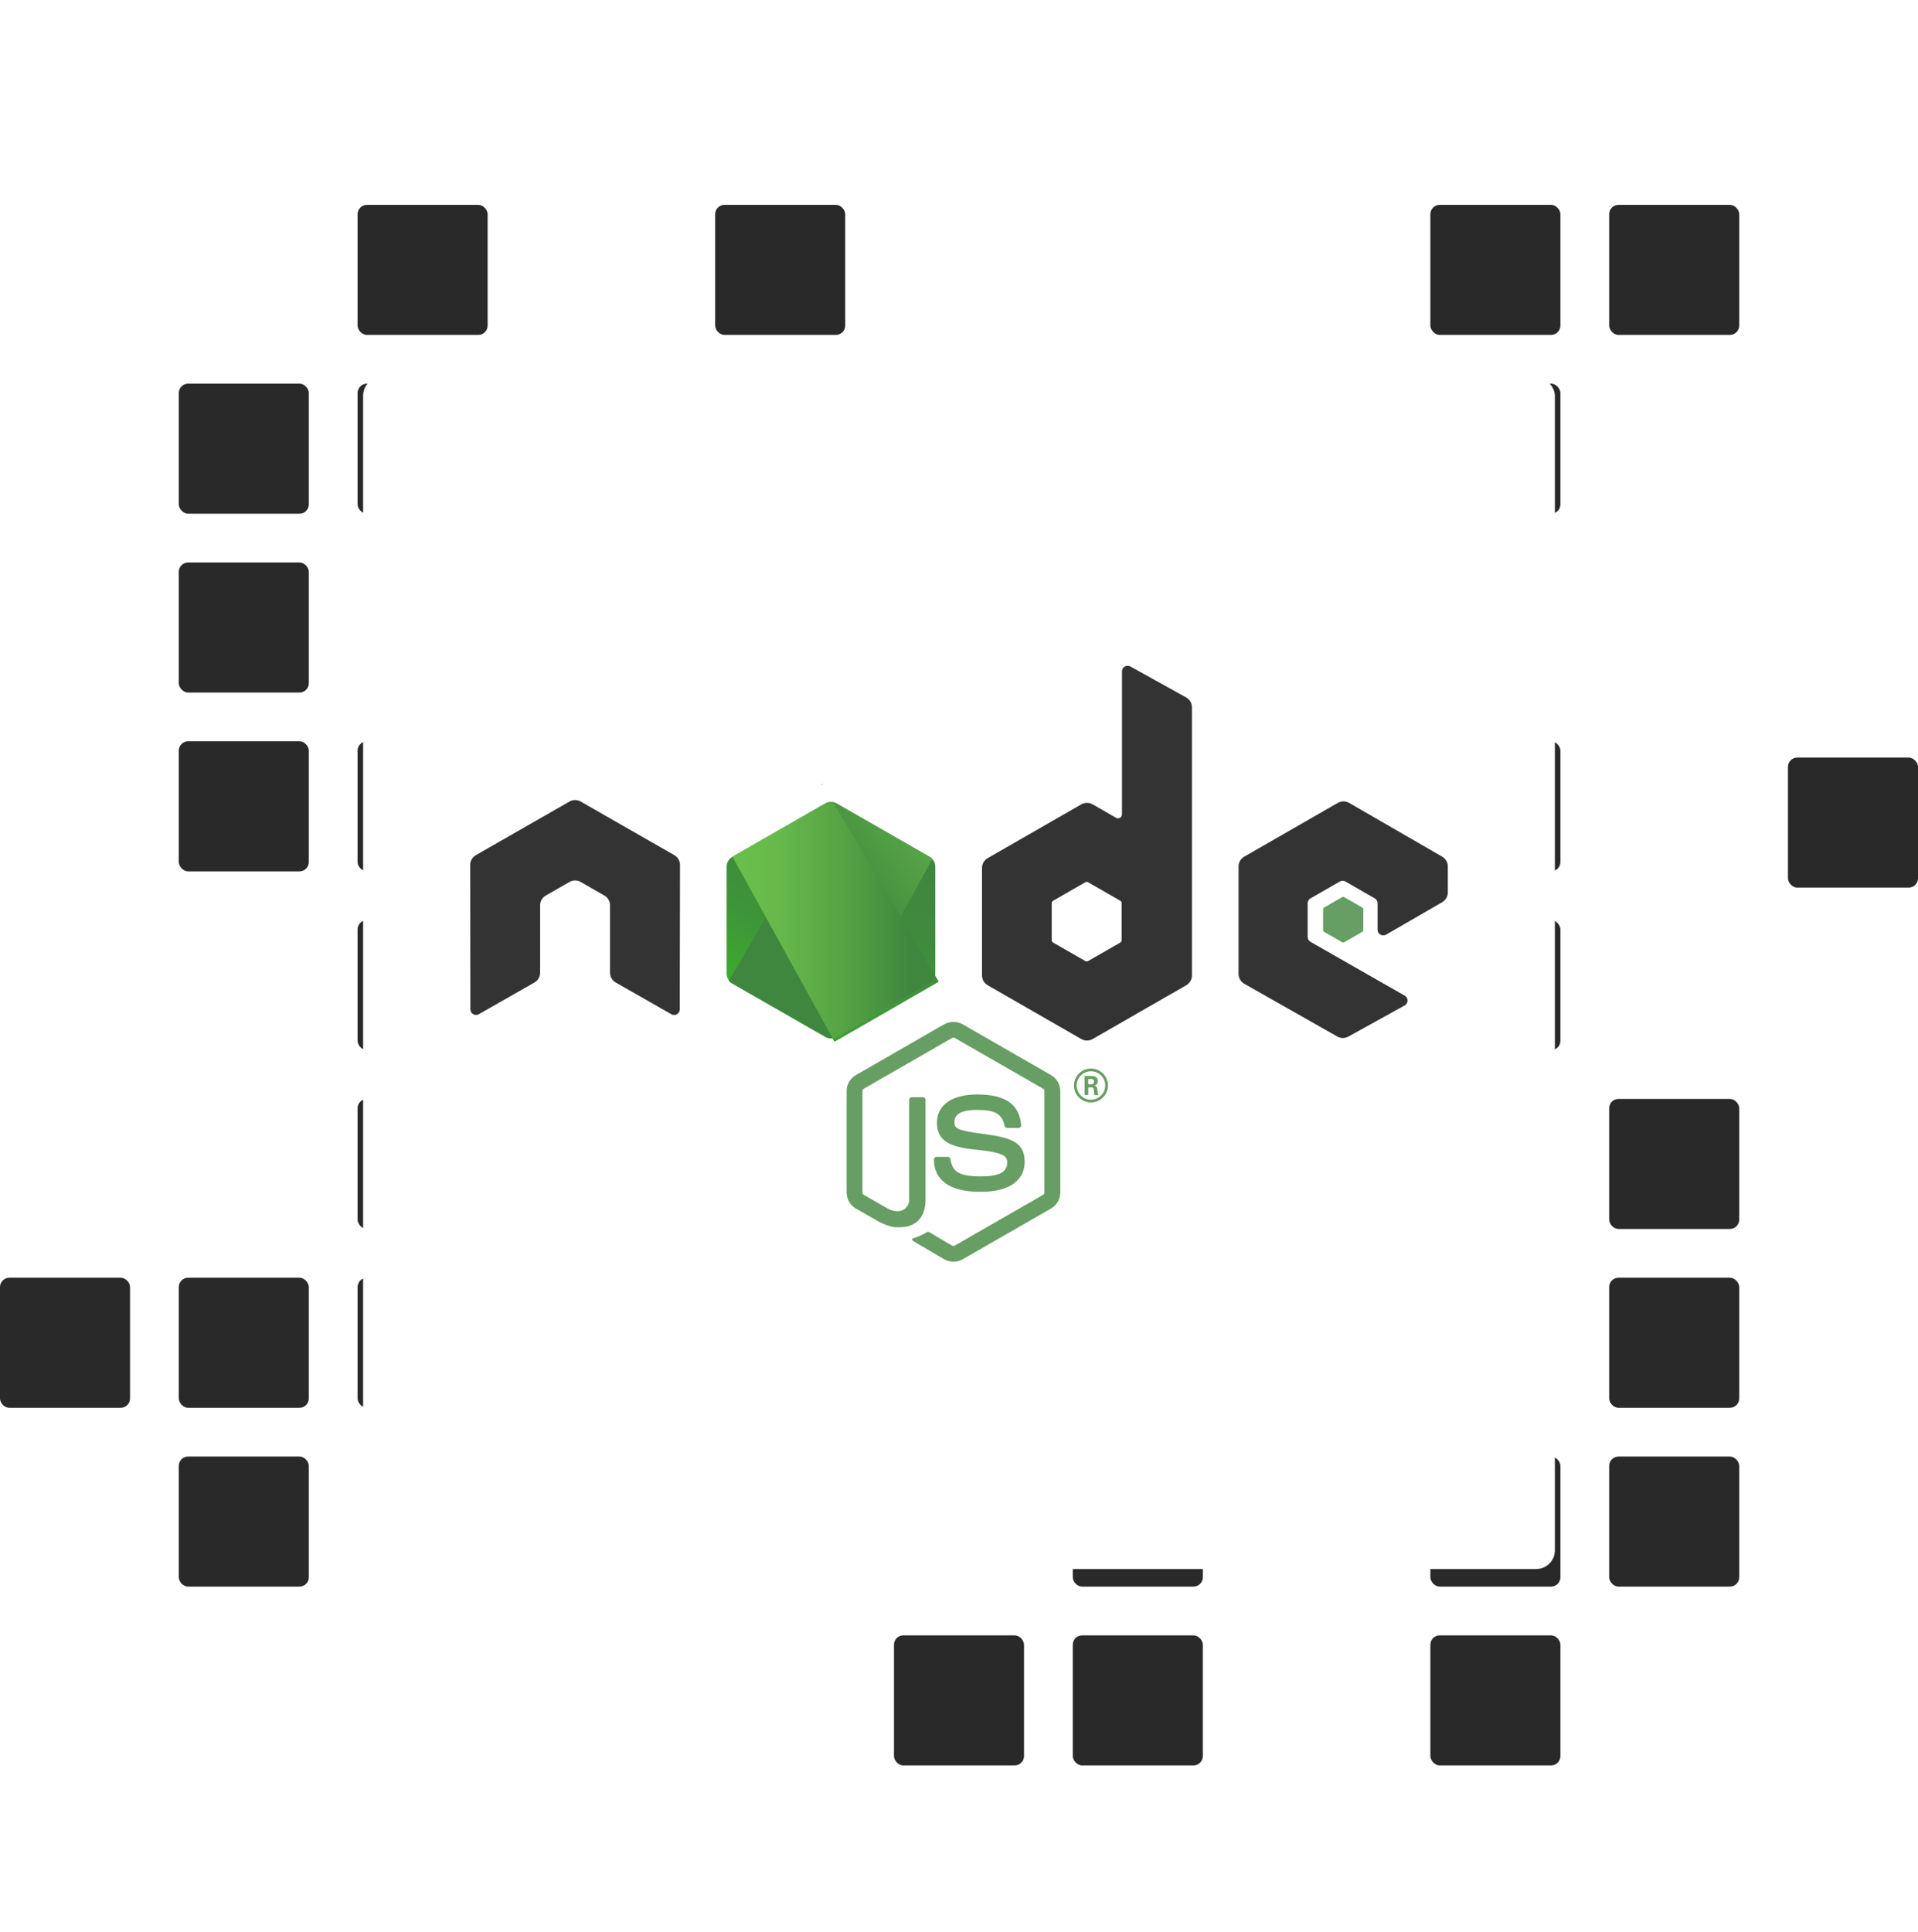 <svg width="412" height="415" viewBox="0 0 412 415" fill="none" xmlns="http://www.w3.org/2000/svg">
<rect y="274.44" width="27.932" height="27.932" rx="2" fill="#292929"/>
<rect x="38.407" y="82.407" width="27.932" height="27.932" rx="2" fill="#292929"/>
<rect x="38.407" y="120.813" width="27.932" height="27.932" rx="2" fill="#292929"/>
<rect x="38.407" y="159.221" width="27.932" height="27.932" rx="2" fill="#292929"/>
<rect x="38.407" y="274.44" width="27.932" height="27.932" rx="2" fill="#292929"/>
<rect x="38.407" y="312.848" width="27.932" height="27.932" rx="2" fill="#292929"/>
<rect x="76.814" y="44" width="27.932" height="27.932" rx="2" fill="#292929"/>
<rect x="76.814" y="82.407" width="27.932" height="27.932" rx="2" fill="#292929"/>
<rect x="76.814" y="159.221" width="27.932" height="27.932" rx="2" fill="#292929"/>
<rect x="76.814" y="197.628" width="27.932" height="27.932" rx="2" fill="#292929"/>
<rect x="76.814" y="236.033" width="27.932" height="27.932" rx="2" fill="#292929"/>
<rect x="76.814" y="274.44" width="27.932" height="27.932" rx="2" fill="#292929"/>
<rect x="115.22" y="159.221" width="27.932" height="27.932" rx="2" fill="#292929"/>
<rect x="115.22" y="236.033" width="27.932" height="27.932" rx="2" fill="#292929"/>
<rect x="153.627" y="44" width="27.932" height="27.932" rx="2" fill="#292929"/>
<rect x="153.627" y="120.813" width="27.932" height="27.932" rx="2" fill="#292929"/>
<rect x="153.627" y="159.221" width="27.932" height="27.932" rx="2" fill="#292929"/>
<rect x="153.627" y="197.628" width="27.932" height="27.932" rx="2" fill="#292929"/>
<rect x="153.627" y="274.44" width="27.932" height="27.932" rx="2" fill="#292929"/>
<rect x="192.034" y="82.407" width="27.932" height="27.932" rx="2" fill="#292929"/>
<rect x="192.034" y="351.254" width="27.932" height="27.932" rx="2" fill="#292929"/>
<rect x="230.441" y="120.813" width="27.932" height="27.932" rx="2" fill="#292929"/>
<rect x="230.441" y="159.221" width="27.932" height="27.932" rx="2" fill="#292929"/>
<rect x="230.441" y="274.44" width="27.932" height="27.932" rx="2" fill="#292929"/>
<rect x="230.441" y="236.033" width="27.932" height="27.932" rx="2" fill="#292929"/>
<rect x="192.034" y="236.033" width="27.932" height="27.932" rx="2" fill="#292929"/>
<rect x="230.441" y="312.848" width="27.932" height="27.932" rx="2" fill="#292929"/>
<rect x="230.441" y="351.254" width="27.932" height="27.932" rx="2" fill="#292929"/>
<rect x="268.848" y="82.407" width="27.932" height="27.932" rx="2" fill="#292929"/>
<rect x="268.848" y="159.221" width="27.932" height="27.932" rx="2" fill="#292929"/>
<rect x="268.848" y="236.033" width="27.932" height="27.932" rx="2" fill="#292929"/>
<rect x="307.254" y="44" width="27.932" height="27.932" rx="2" fill="#292929"/>
<rect x="307.254" y="82.407" width="27.932" height="27.932" rx="2" fill="#292929"/>
<rect x="307.254" y="159.221" width="27.932" height="27.932" rx="2" fill="#292929"/>
<rect x="307.254" y="197.628" width="27.932" height="27.932" rx="2" fill="#292929"/>
<rect x="307.254" y="312.848" width="27.932" height="27.932" rx="2" fill="#292929"/>
<rect x="307.254" y="351.254" width="27.932" height="27.932" rx="2" fill="#292929"/>
<rect x="345.661" y="44" width="27.932" height="27.932" rx="2" fill="#292929"/>
<rect x="345.661" y="236.033" width="27.932" height="27.932" rx="2" fill="#292929"/>
<rect x="345.661" y="274.44" width="27.932" height="27.932" rx="2" fill="#292929"/>
<rect x="345.661" y="312.848" width="27.932" height="27.932" rx="2" fill="#292929"/>
<rect x="384.068" y="162.712" width="27.932" height="27.932" rx="2" fill="#292929"/>
<g filter="url(#filter0_d_1209_106740)">
<rect x="78" y="79" width="256" height="256" rx="4" fill="white"/>
</g>
<g clip-path="url(#clip0_1209_106740)">
<path d="M204.797 271C204.104 271 203.415 270.82 202.808 270.471L196.475 266.743C195.53 266.219 195.991 266.03 196.304 265.921C197.567 265.486 197.818 265.387 199.167 264.627C199.309 264.546 199.494 264.579 199.637 264.664L204.502 267.537C204.678 267.636 204.93 267.636 205.091 267.537L224.056 256.642C224.232 256.543 224.345 256.34 224.345 256.132V234.352C224.345 234.14 224.232 233.941 224.051 233.832L205.096 222.947C204.92 222.843 204.687 222.843 204.512 222.947L185.561 233.837C185.376 233.941 185.262 234.149 185.262 234.352V256.132C185.262 256.34 185.381 256.538 185.561 256.637L190.755 259.623C193.574 261.027 195.298 259.373 195.298 257.715V236.209C195.298 235.906 195.544 235.666 195.848 235.666H198.255C198.554 235.666 198.806 235.906 198.806 236.209V257.715C198.806 261.456 196.755 263.606 193.19 263.606C192.093 263.606 191.229 263.606 188.822 262.425L183.847 259.576C182.618 258.867 181.858 257.549 181.858 256.132V234.352C181.858 232.935 182.618 231.617 183.847 230.913L202.812 220.009C204.013 219.333 205.608 219.333 206.8 220.009L225.765 230.913C226.994 231.621 227.759 232.94 227.759 234.352V256.132C227.759 257.549 226.994 258.863 225.765 259.576L206.8 270.471C206.188 270.82 205.499 271 204.797 271Z" fill="#679E63"/>
<path d="M210.655 255.99C202.357 255.99 200.619 252.201 200.619 249.017C200.619 248.715 200.861 248.474 201.165 248.474H203.615C203.89 248.474 204.118 248.667 204.161 248.937C204.531 251.422 205.632 252.674 210.655 252.674C214.652 252.674 216.351 251.776 216.351 249.664C216.351 248.45 215.867 247.548 209.658 246.938C204.469 246.428 201.26 245.285 201.26 241.156C201.26 237.348 204.483 235.075 209.895 235.075C215.971 235.075 218.976 237.173 219.356 241.675C219.37 241.831 219.313 241.978 219.209 242.096C219.105 242.204 218.962 242.271 218.806 242.271H216.346C216.09 242.271 215.867 242.091 215.815 241.845C215.226 239.233 213.788 238.396 209.89 238.396C205.528 238.396 205.02 239.908 205.02 241.042C205.02 242.417 205.618 242.814 211.509 243.589C217.339 244.354 220.106 245.441 220.106 249.518C220.106 253.638 216.665 255.99 210.655 255.99Z" fill="#679E63"/>
<path d="M237.998 233.148C237.998 235.151 236.356 236.785 234.343 236.785C232.349 236.785 230.688 235.17 230.688 233.148C230.688 231.088 232.392 229.51 234.343 229.51C236.318 229.51 237.998 231.088 237.998 233.148ZM231.281 233.138C231.281 234.834 232.653 236.2 234.338 236.2C236.042 236.2 237.414 234.806 237.414 233.138C237.414 231.447 236.023 230.096 234.338 230.096C232.672 230.1 231.281 231.428 231.281 233.138ZM232.971 231.107H234.386C234.87 231.107 235.819 231.107 235.819 232.184C235.819 232.935 235.335 233.086 235.045 233.185C235.606 233.223 235.644 233.592 235.724 234.111C235.762 234.437 235.824 234.995 235.938 235.189H235.069C235.05 234.995 234.912 233.955 234.912 233.899C234.856 233.667 234.775 233.554 234.485 233.554H233.768V235.189H232.971V231.107ZM233.745 232.897H234.381C234.903 232.897 234.998 232.533 234.998 232.321C234.998 231.763 234.609 231.763 234.4 231.763H233.745V232.897Z" fill="#679E63"/>
<path fill-rule="evenodd" clip-rule="evenodd" d="M146.07 185.78C146.07 184.911 145.609 184.112 144.854 183.678L124.745 172.164C124.403 171.966 124.024 171.862 123.639 171.848C123.606 171.848 123.459 171.848 123.43 171.848C123.046 171.862 122.666 171.966 122.319 172.164L102.215 183.678C101.465 184.112 101 184.911 101 185.78L101.043 216.792C101.043 217.221 101.266 217.623 101.65 217.836C102.025 218.058 102.486 218.058 102.856 217.836L114.805 211.028C115.56 210.579 116.02 209.795 116.02 208.93V194.445C116.02 193.58 116.48 192.782 117.231 192.352L122.319 189.437C122.699 189.22 123.112 189.111 123.535 189.111C123.948 189.111 124.375 189.22 124.741 189.437L129.825 192.352C130.58 192.782 131.04 193.58 131.04 194.445V208.93C131.04 209.79 131.505 210.584 132.255 211.028L144.199 217.836C144.574 218.058 145.039 218.058 145.414 217.836C145.785 217.623 146.017 217.221 146.017 216.792L146.07 185.78Z" fill="#333333"/>
<path fill-rule="evenodd" clip-rule="evenodd" d="M242.812 143.151C242.437 142.944 241.977 142.948 241.606 143.166C241.236 143.383 241.008 143.78 241.008 144.21V174.919C241.008 175.221 240.847 175.5 240.586 175.651C240.324 175.802 239.997 175.802 239.736 175.651L234.699 172.764C233.949 172.335 233.023 172.335 232.273 172.764L212.16 184.316C211.41 184.746 210.944 185.544 210.944 186.409V209.521C210.944 210.385 211.41 211.184 212.16 211.614L232.273 223.174C233.023 223.604 233.949 223.604 234.704 223.174L254.822 211.614C255.572 211.179 256.038 210.385 256.038 209.521V151.911C256.038 151.037 255.563 150.229 254.794 149.799L242.812 143.151ZM240.946 201.929C240.946 202.146 240.832 202.344 240.643 202.453L233.735 206.417C233.55 206.525 233.318 206.525 233.128 206.417L226.221 202.453C226.031 202.344 225.917 202.146 225.917 201.929V193.991C225.917 193.774 226.031 193.576 226.221 193.467L233.128 189.498C233.318 189.39 233.546 189.39 233.735 189.498L240.643 193.467C240.828 193.576 240.946 193.774 240.946 193.991V201.929Z" fill="#333333"/>
<path fill-rule="evenodd" clip-rule="evenodd" d="M309.794 193.784C310.544 193.349 311.005 192.555 311.005 191.695V186.092C311.005 185.232 310.544 184.434 309.794 183.999L289.809 172.453C289.059 172.018 288.128 172.018 287.374 172.448L267.265 183.999C266.515 184.429 266.049 185.228 266.049 186.092V209.195C266.049 210.064 266.519 210.867 267.274 211.297L287.255 222.631C287.991 223.052 288.893 223.056 289.638 222.645L301.724 215.96C302.109 215.748 302.346 215.346 302.351 214.911C302.356 214.477 302.123 214.07 301.743 213.853L281.506 202.297C281.126 202.08 280.894 201.683 280.894 201.248V194.006C280.894 193.576 281.126 193.174 281.501 192.957L287.801 189.343C288.176 189.125 288.636 189.125 289.011 189.343L295.311 192.957C295.686 193.174 295.918 193.571 295.918 194.006V199.703C295.918 200.138 296.151 200.535 296.526 200.752C296.901 200.969 297.366 200.965 297.741 200.747L309.794 193.784Z" fill="#333333"/>
<path fill-rule="evenodd" clip-rule="evenodd" d="M288.294 192.701C288.437 192.616 288.617 192.616 288.76 192.701L292.619 194.917C292.761 195.002 292.852 195.153 292.852 195.319V199.755C292.852 199.92 292.761 200.072 292.619 200.157L288.76 202.372C288.617 202.458 288.437 202.458 288.294 202.372L284.44 200.157C284.297 200.072 284.207 199.92 284.207 199.755V195.319C284.207 195.153 284.297 195.002 284.44 194.917L288.294 192.701Z" fill="#679E63"/>
<path d="M179.713 172.571C178.968 172.142 178.047 172.142 177.297 172.571L157.297 184.057C156.547 184.487 156.086 185.28 156.086 186.14V209.134C156.086 209.994 156.547 210.788 157.292 211.218L177.292 222.712C178.042 223.142 178.963 223.142 179.708 222.712L199.703 211.218C200.449 210.788 200.909 209.994 200.909 209.134V186.14C200.909 185.28 200.449 184.487 199.699 184.057L179.713 172.571Z" fill="url(#paint0_linear_1209_106740)"/>
<path d="M199.751 184.057L179.694 172.572C179.495 172.458 179.286 172.378 179.067 172.321L156.547 210.66C156.742 210.878 156.969 211.067 157.221 211.213L177.311 222.708C177.881 223.034 178.555 223.109 179.177 222.939L200.287 184.463C200.131 184.312 199.95 184.17 199.751 184.057Z" fill="url(#paint1_linear_1209_106740)"/>
<path d="M176.632 168.348L176.356 168.504H176.722L176.632 168.348Z" fill="url(#paint2_linear_1209_106740)"/>
<path d="M199.765 211.218C200.348 210.882 200.78 210.325 200.947 209.687L178.958 172.302C178.383 172.189 177.776 172.274 177.258 172.571L157.334 183.991L178.858 223.01C179.167 222.967 179.466 222.868 179.741 222.712L199.765 211.218Z" fill="url(#paint3_linear_1209_106740)"/>
<path d="M201.626 210.844L201.493 210.622V210.92L201.626 210.844Z" fill="url(#paint4_linear_1209_106740)"/>
<path d="M199.765 211.217L179.741 222.712C179.466 222.868 179.167 222.967 178.858 223.009L179.257 223.732L201.498 210.919V210.617L200.947 209.682C200.781 210.319 200.344 210.882 199.765 211.217Z" fill="url(#paint5_linear_1209_106740)"/>
<path d="M199.765 211.217L179.741 222.712C179.466 222.868 179.167 222.967 178.858 223.009L179.257 223.732L201.498 210.919V210.617L200.947 209.682C200.781 210.319 200.344 210.882 199.765 211.217Z" fill="url(#paint6_linear_1209_106740)"/>
</g>
<defs>
<filter id="filter0_d_1209_106740" x="66" y="69" width="280" height="280" filterUnits="userSpaceOnUse" color-interpolation-filters="sRGB">
<feFlood flood-opacity="0" result="BackgroundImageFix"/>
<feColorMatrix in="SourceAlpha" type="matrix" values="0 0 0 0 0 0 0 0 0 0 0 0 0 0 0 0 0 0 127 0" result="hardAlpha"/>
<feOffset dy="2"/>
<feGaussianBlur stdDeviation="6"/>
<feColorMatrix type="matrix" values="0 0 0 0 0 0 0 0 0 0 0 0 0 0 0 0 0 0 0.6 0"/>
<feBlend mode="normal" in2="BackgroundImageFix" result="effect1_dropShadow_1209_106740"/>
<feBlend mode="normal" in="SourceGraphic" in2="effect1_dropShadow_1209_106740" result="shape"/>
</filter>
<linearGradient id="paint0_linear_1209_106740" x1="186.637" y1="181.126" x2="168.706" y2="217.881" gradientUnits="userSpaceOnUse">
<stop stop-color="#3F873F"/>
<stop offset="0.33" stop-color="#3F8B3D"/>
<stop offset="0.637" stop-color="#3E9638"/>
<stop offset="0.934" stop-color="#3DA92E"/>
<stop offset="1" stop-color="#3DAE2B"/>
</linearGradient>
<linearGradient id="paint1_linear_1209_106740" x1="175.46" y1="200.326" x2="225.992" y2="162.812" gradientUnits="userSpaceOnUse">
<stop offset="0.138" stop-color="#3F873F"/>
<stop offset="0.402" stop-color="#52A044"/>
<stop offset="0.713" stop-color="#64B749"/>
<stop offset="0.908" stop-color="#6ABF4B"/>
</linearGradient>
<linearGradient id="paint2_linear_1209_106740" x1="155.382" y1="168.427" x2="201.627" y2="168.427" gradientUnits="userSpaceOnUse">
<stop offset="0.092" stop-color="#6ABF4B"/>
<stop offset="0.287" stop-color="#64B749"/>
<stop offset="0.598" stop-color="#52A044"/>
<stop offset="0.862" stop-color="#3F873F"/>
</linearGradient>
<linearGradient id="paint3_linear_1209_106740" x1="155.382" y1="197.632" x2="201.627" y2="197.632" gradientUnits="userSpaceOnUse">
<stop offset="0.092" stop-color="#6ABF4B"/>
<stop offset="0.287" stop-color="#64B749"/>
<stop offset="0.598" stop-color="#52A044"/>
<stop offset="0.862" stop-color="#3F873F"/>
</linearGradient>
<linearGradient id="paint4_linear_1209_106740" x1="155.38" y1="210.771" x2="201.627" y2="210.771" gradientUnits="userSpaceOnUse">
<stop offset="0.092" stop-color="#6ABF4B"/>
<stop offset="0.287" stop-color="#64B749"/>
<stop offset="0.598" stop-color="#52A044"/>
<stop offset="0.862" stop-color="#3F873F"/>
</linearGradient>
<linearGradient id="paint5_linear_1209_106740" x1="155.382" y1="216.709" x2="201.627" y2="216.709" gradientUnits="userSpaceOnUse">
<stop offset="0.092" stop-color="#6ABF4B"/>
<stop offset="0.287" stop-color="#64B749"/>
<stop offset="0.598" stop-color="#52A044"/>
<stop offset="0.862" stop-color="#3F873F"/>
</linearGradient>
<linearGradient id="paint6_linear_1209_106740" x1="208.365" y1="180.038" x2="180.063" y2="238.051" gradientUnits="userSpaceOnUse">
<stop stop-color="#3F873F"/>
<stop offset="0.33" stop-color="#3F8B3D"/>
<stop offset="0.637" stop-color="#3E9638"/>
<stop offset="0.934" stop-color="#3DA92E"/>
<stop offset="1" stop-color="#3DAE2B"/>
</linearGradient>
<clipPath id="clip0_1209_106740">
<rect width="210" height="128" fill="white" transform="translate(101 143)"/>
</clipPath>
</defs>
</svg>
